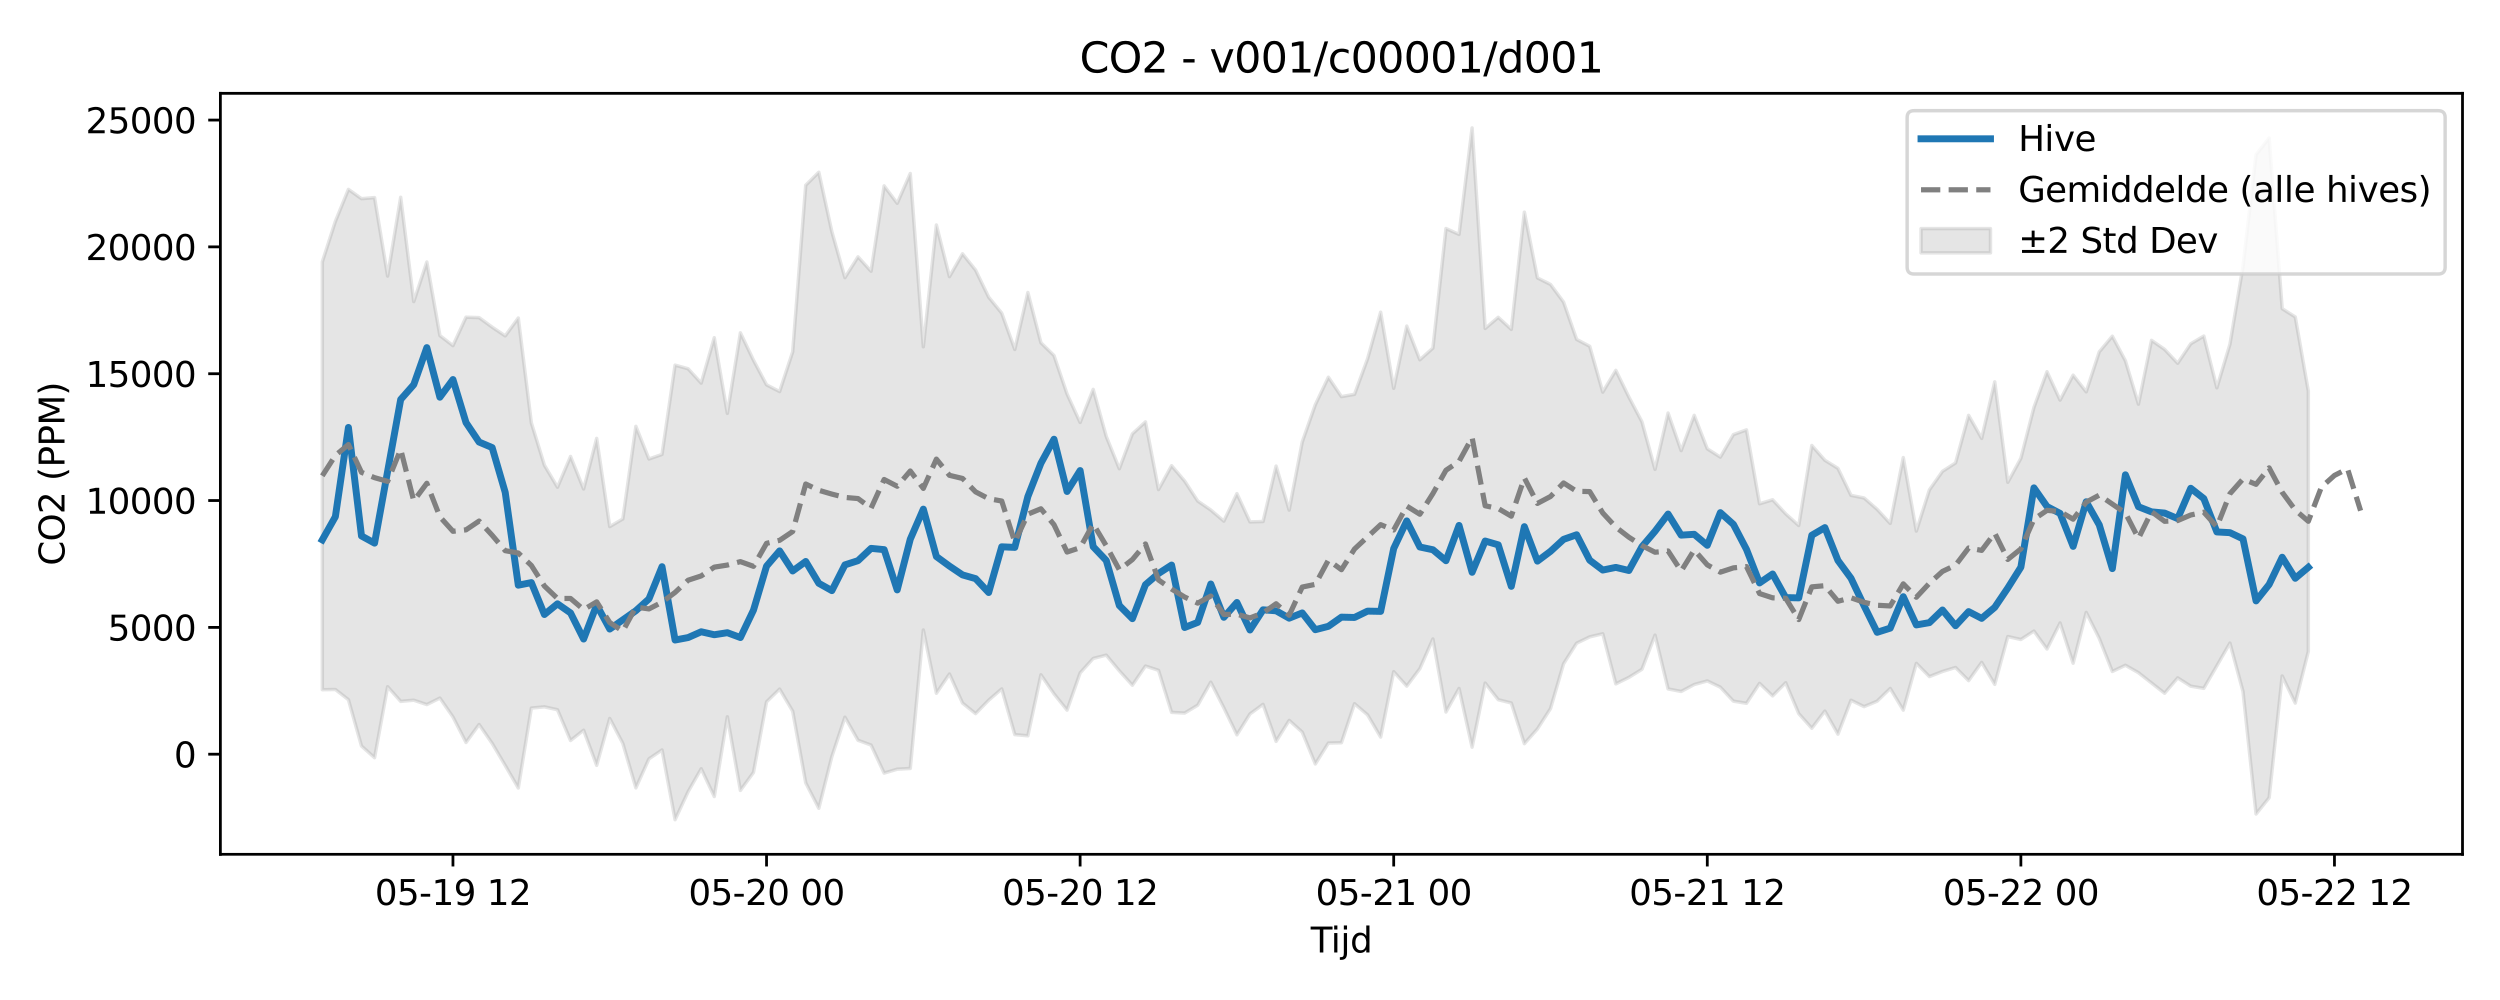<?xml version="1.0" encoding="utf-8" standalone="no"?>
<!DOCTYPE svg PUBLIC "-//W3C//DTD SVG 1.1//EN"
  "http://www.w3.org/Graphics/SVG/1.1/DTD/svg11.dtd">
<svg xmlns:xlink="http://www.w3.org/1999/xlink" width="720pt" height="288pt" viewBox="0 0 720 288" xmlns="http://www.w3.org/2000/svg" version="1.1">
 <defs>
  <style type="text/css">*{stroke-linejoin: round; stroke-linecap: butt}</style>
 </defs>
 <g id="figure_1">
  <g id="patch_1">
   <path d="M 0 288 
L 720 288 
L 720 0 
L 0 0 
z
" style="fill: #ffffff"/>
  </g>
  <g id="axes_1">
   <g id="patch_2">
    <path d="M 63.47 246.04 
L 709.2 246.04 
L 709.2 26.88 
L 63.47 26.88 
z
" style="fill: #ffffff"/>
   </g>
   <g id="FillBetweenPolyCollection_1">
    <defs>
     <path id="m2feb168c2f" d="M 92.821 -212.562 
L 92.821 -89.36 
L 96.584 -89.424 
L 100.347 -86.488 
L 104.11 -73.146 
L 107.873 -69.78 
L 111.636 -90.232 
L 115.399 -86 
L 119.162 -86.339 
L 122.925 -85.08 
L 126.688 -86.954 
L 130.451 -81.518 
L 134.214 -74.172 
L 137.977 -79.349 
L 141.74 -73.909 
L 145.503 -67.546 
L 149.266 -61.051 
L 153.029 -84.072 
L 156.792 -84.425 
L 160.555 -83.593 
L 164.318 -74.73 
L 168.081 -77.698 
L 171.844 -67.581 
L 175.607 -81.087 
L 179.37 -73.909 
L 183.133 -61.094 
L 186.896 -69.449 
L 190.659 -72.015 
L 194.422 -51.922 
L 198.185 -60.007 
L 201.948 -66.601 
L 205.711 -58.593 
L 209.474 -81.572 
L 213.237 -60.356 
L 217 -65.531 
L 220.763 -85.868 
L 224.526 -89.541 
L 228.289 -83.178 
L 232.052 -62.541 
L 235.815 -55.208 
L 239.578 -70.129 
L 243.341 -81.447 
L 247.104 -74.806 
L 250.867 -73.417 
L 254.63 -65.348 
L 258.393 -66.472 
L 262.156 -66.68 
L 265.919 -106.562 
L 269.682 -88.341 
L 273.445 -93.891 
L 277.208 -85.511 
L 280.971 -82.473 
L 284.734 -86.34 
L 288.497 -89.598 
L 292.26 -76.428 
L 296.023 -76.089 
L 299.786 -93.656 
L 303.549 -88.179 
L 307.312 -83.486 
L 311.075 -94.196 
L 314.838 -98.364 
L 318.601 -99.318 
L 322.364 -94.811 
L 326.127 -90.655 
L 329.89 -96.177 
L 333.653 -94.948 
L 337.416 -82.833 
L 341.179 -82.635 
L 344.942 -84.902 
L 348.705 -91.534 
L 352.468 -84.144 
L 356.231 -76.373 
L 359.994 -82.382 
L 363.757 -85.145 
L 367.52 -74.478 
L 371.283 -80.532 
L 375.046 -77.148 
L 378.809 -67.971 
L 382.572 -73.996 
L 386.335 -74.087 
L 390.098 -85.327 
L 393.861 -82.117 
L 397.624 -75.716 
L 401.387 -94.561 
L 405.15 -90.396 
L 408.913 -95.426 
L 412.676 -103.976 
L 416.439 -82.947 
L 420.202 -89.729 
L 423.965 -72.811 
L 427.728 -91.271 
L 431.491 -86.48 
L 435.254 -85.539 
L 439.017 -73.82 
L 442.78 -78.064 
L 446.543 -83.926 
L 450.306 -96.824 
L 454.069 -102.758 
L 457.832 -104.578 
L 461.595 -105.465 
L 465.358 -91.041 
L 469.121 -92.908 
L 472.884 -95.242 
L 476.647 -105.082 
L 480.41 -89.593 
L 484.173 -88.852 
L 487.936 -90.853 
L 491.699 -91.895 
L 495.462 -90.087 
L 499.225 -86.063 
L 502.988 -85.452 
L 506.751 -91.189 
L 510.514 -87.582 
L 514.277 -91.37 
L 518.04 -82.476 
L 521.803 -78.259 
L 525.566 -83.213 
L 529.329 -76.554 
L 533.092 -86.334 
L 536.855 -84.487 
L 540.618 -86.065 
L 544.381 -89.721 
L 548.144 -83.474 
L 551.907 -96.952 
L 555.67 -93.138 
L 559.433 -94.615 
L 563.196 -95.767 
L 566.959 -91.976 
L 570.722 -97.231 
L 574.485 -90.899 
L 578.248 -104.672 
L 582.011 -103.823 
L 585.774 -106.251 
L 589.537 -101.085 
L 593.3 -108.582 
L 597.063 -96.988 
L 600.826 -111.623 
L 604.589 -104.138 
L 608.352 -94.609 
L 612.115 -96.402 
L 615.878 -94.257 
L 619.641 -91.295 
L 623.404 -88.343 
L 627.167 -92.771 
L 630.93 -90.38 
L 634.693 -89.755 
L 638.456 -96.246 
L 642.219 -102.793 
L 645.982 -88.858 
L 649.745 -53.567 
L 653.508 -58.252 
L 657.271 -93.321 
L 661.034 -85.505 
L 664.797 -100.381 
L 664.797 -175.366 
L 664.797 -175.366 
L 661.034 -196.716 
L 657.271 -199.104 
L 653.508 -248.253 
L 649.745 -243.458 
L 645.982 -211.251 
L 642.219 -188.833 
L 638.456 -176.311 
L 634.693 -191.214 
L 630.93 -188.987 
L 627.167 -183.379 
L 623.404 -187.385 
L 619.641 -189.983 
L 615.878 -171.586 
L 612.115 -184.105 
L 608.352 -191.173 
L 604.589 -186.665 
L 600.826 -175.152 
L 597.063 -179.957 
L 593.3 -172.771 
L 589.537 -180.949 
L 585.774 -170.659 
L 582.011 -156.006 
L 578.248 -149.096 
L 574.485 -178.03 
L 570.722 -161.745 
L 566.959 -168.382 
L 563.196 -154.678 
L 559.433 -152.253 
L 555.67 -146.917 
L 551.907 -135.044 
L 548.144 -156.221 
L 544.381 -137.25 
L 540.618 -141.31 
L 536.855 -144.585 
L 533.092 -145.337 
L 529.329 -153.119 
L 525.566 -155.438 
L 521.803 -159.706 
L 518.04 -136.651 
L 514.277 -140.023 
L 510.514 -144.064 
L 506.751 -142.917 
L 502.988 -164.194 
L 499.225 -162.847 
L 495.462 -156.348 
L 491.699 -158.743 
L 487.936 -168.38 
L 484.173 -158.223 
L 480.41 -169.051 
L 476.647 -152.83 
L 472.884 -166.508 
L 469.121 -173.663 
L 465.358 -181.344 
L 461.595 -175.07 
L 457.832 -188.27 
L 454.069 -190.257 
L 450.306 -200.997 
L 446.543 -206.087 
L 442.78 -207.968 
L 439.017 -226.905 
L 435.254 -193.142 
L 431.491 -196.616 
L 427.728 -193.403 
L 423.965 -251.158 
L 420.202 -220.485 
L 416.439 -222.19 
L 412.676 -187.751 
L 408.913 -184.381 
L 405.15 -194.09 
L 401.387 -176.171 
L 397.624 -198.084 
L 393.861 -184.673 
L 390.098 -174.437 
L 386.335 -173.773 
L 382.572 -179.361 
L 378.809 -171.44 
L 375.046 -160.708 
L 371.283 -141.087 
L 367.52 -153.766 
L 363.757 -137.804 
L 359.994 -137.699 
L 356.231 -145.844 
L 352.468 -137.918 
L 348.705 -141.122 
L 344.942 -143.702 
L 341.179 -149.465 
L 337.416 -153.881 
L 333.653 -147.001 
L 329.89 -166.499 
L 326.127 -163.046 
L 322.364 -152.999 
L 318.601 -162.313 
L 314.838 -175.866 
L 311.075 -166.333 
L 307.312 -174.541 
L 303.549 -185.61 
L 299.786 -189.29 
L 296.023 -203.765 
L 292.26 -187.356 
L 288.497 -197.812 
L 284.734 -202.427 
L 280.971 -210.209 
L 277.208 -214.903 
L 273.445 -208.321 
L 269.682 -223.208 
L 265.919 -188.123 
L 262.156 -238.031 
L 258.393 -229.453 
L 254.63 -234.466 
L 250.867 -209.884 
L 247.104 -214.028 
L 243.341 -208.036 
L 239.578 -221.268 
L 235.815 -238.397 
L 232.052 -234.667 
L 228.289 -186.665 
L 224.526 -175.232 
L 220.763 -177.168 
L 217 -184.267 
L 213.237 -192.148 
L 209.474 -168.948 
L 205.711 -190.741 
L 201.948 -177.665 
L 198.185 -181.794 
L 194.422 -182.842 
L 190.659 -157.124 
L 186.896 -155.814 
L 183.133 -165.223 
L 179.37 -138.535 
L 175.607 -136.335 
L 171.844 -161.749 
L 168.081 -147.17 
L 164.318 -156.538 
L 160.555 -147.678 
L 156.792 -154.018 
L 153.029 -166.227 
L 149.266 -196.412 
L 145.503 -191.265 
L 141.74 -193.789 
L 137.977 -196.531 
L 134.214 -196.645 
L 130.451 -188.458 
L 126.688 -191.358 
L 122.925 -212.551 
L 119.162 -201.131 
L 115.399 -231.193 
L 111.636 -208.488 
L 107.873 -231.092 
L 104.11 -230.78 
L 100.347 -233.457 
L 96.584 -224.229 
L 92.821 -212.562 
z
" style="stroke: #808080; stroke-opacity: 0.2"/>
    </defs>
    <g clip-path="url(#paf58c556df)">
     <use xlink:href="#m2feb168c2f" x="0" y="288" style="fill: #808080; fill-opacity: 0.2; stroke: #808080; stroke-opacity: 0.2"/>
    </g>
   </g>
   <g id="matplotlib.axis_1">
    <g id="xtick_1">
     <g id="line2d_1">
      <defs>
       <path id="m497b0f0b65" d="M 0 0 
L 0 3.5 
" style="stroke: #000000; stroke-width: 0.8"/>
      </defs>
      <g>
       <use xlink:href="#m497b0f0b65" x="130.451" y="246.04" style="stroke: #000000; stroke-width: 0.8"/>
      </g>
     </g>
     <g id="text_1">
      <!-- 05-19 12 -->
      <g transform="translate(107.971 260.638) scale(0.1 -0.1)">
       <defs>
        <path id="DejaVuSans-30" d="M 2034 4250 
Q 1547 4250 1301 3770 
Q 1056 3291 1056 2328 
Q 1056 1369 1301 889 
Q 1547 409 2034 409 
Q 2525 409 2770 889 
Q 3016 1369 3016 2328 
Q 3016 3291 2770 3770 
Q 2525 4250 2034 4250 
z
M 2034 4750 
Q 2819 4750 3233 4129 
Q 3647 3509 3647 2328 
Q 3647 1150 3233 529 
Q 2819 -91 2034 -91 
Q 1250 -91 836 529 
Q 422 1150 422 2328 
Q 422 3509 836 4129 
Q 1250 4750 2034 4750 
z
" transform="scale(0.016)"/>
        <path id="DejaVuSans-35" d="M 691 4666 
L 3169 4666 
L 3169 4134 
L 1269 4134 
L 1269 2991 
Q 1406 3038 1543 3061 
Q 1681 3084 1819 3084 
Q 2600 3084 3056 2656 
Q 3513 2228 3513 1497 
Q 3513 744 3044 326 
Q 2575 -91 1722 -91 
Q 1428 -91 1123 -41 
Q 819 9 494 109 
L 494 744 
Q 775 591 1075 516 
Q 1375 441 1709 441 
Q 2250 441 2565 725 
Q 2881 1009 2881 1497 
Q 2881 1984 2565 2268 
Q 2250 2553 1709 2553 
Q 1456 2553 1204 2497 
Q 953 2441 691 2322 
L 691 4666 
z
" transform="scale(0.016)"/>
        <path id="DejaVuSans-2d" d="M 313 2009 
L 1997 2009 
L 1997 1497 
L 313 1497 
L 313 2009 
z
" transform="scale(0.016)"/>
        <path id="DejaVuSans-31" d="M 794 531 
L 1825 531 
L 1825 4091 
L 703 3866 
L 703 4441 
L 1819 4666 
L 2450 4666 
L 2450 531 
L 3481 531 
L 3481 0 
L 794 0 
L 794 531 
z
" transform="scale(0.016)"/>
        <path id="DejaVuSans-39" d="M 703 97 
L 703 672 
Q 941 559 1184 500 
Q 1428 441 1663 441 
Q 2288 441 2617 861 
Q 2947 1281 2994 2138 
Q 2813 1869 2534 1725 
Q 2256 1581 1919 1581 
Q 1219 1581 811 2004 
Q 403 2428 403 3163 
Q 403 3881 828 4315 
Q 1253 4750 1959 4750 
Q 2769 4750 3195 4129 
Q 3622 3509 3622 2328 
Q 3622 1225 3098 567 
Q 2575 -91 1691 -91 
Q 1453 -91 1209 -44 
Q 966 3 703 97 
z
M 1959 2075 
Q 2384 2075 2632 2365 
Q 2881 2656 2881 3163 
Q 2881 3666 2632 3958 
Q 2384 4250 1959 4250 
Q 1534 4250 1286 3958 
Q 1038 3666 1038 3163 
Q 1038 2656 1286 2365 
Q 1534 2075 1959 2075 
z
" transform="scale(0.016)"/>
        <path id="DejaVuSans-20" transform="scale(0.016)"/>
        <path id="DejaVuSans-32" d="M 1228 531 
L 3431 531 
L 3431 0 
L 469 0 
L 469 531 
Q 828 903 1448 1529 
Q 2069 2156 2228 2338 
Q 2531 2678 2651 2914 
Q 2772 3150 2772 3378 
Q 2772 3750 2511 3984 
Q 2250 4219 1831 4219 
Q 1534 4219 1204 4116 
Q 875 4013 500 3803 
L 500 4441 
Q 881 4594 1212 4672 
Q 1544 4750 1819 4750 
Q 2544 4750 2975 4387 
Q 3406 4025 3406 3419 
Q 3406 3131 3298 2873 
Q 3191 2616 2906 2266 
Q 2828 2175 2409 1742 
Q 1991 1309 1228 531 
z
" transform="scale(0.016)"/>
       </defs>
       <use xlink:href="#DejaVuSans-30"/>
       <use xlink:href="#DejaVuSans-35" transform="translate(63.623 0)"/>
       <use xlink:href="#DejaVuSans-2d" transform="translate(127.246 0)"/>
       <use xlink:href="#DejaVuSans-31" transform="translate(163.33 0)"/>
       <use xlink:href="#DejaVuSans-39" transform="translate(226.953 0)"/>
       <use xlink:href="#DejaVuSans-20" transform="translate(290.576 0)"/>
       <use xlink:href="#DejaVuSans-31" transform="translate(322.363 0)"/>
       <use xlink:href="#DejaVuSans-32" transform="translate(385.986 0)"/>
      </g>
     </g>
    </g>
    <g id="xtick_2">
     <g id="line2d_2">
      <g>
       <use xlink:href="#m497b0f0b65" x="220.763" y="246.04" style="stroke: #000000; stroke-width: 0.8"/>
      </g>
     </g>
     <g id="text_2">
      <!-- 05-20 00 -->
      <g transform="translate(198.283 260.638) scale(0.1 -0.1)">
       <use xlink:href="#DejaVuSans-30"/>
       <use xlink:href="#DejaVuSans-35" transform="translate(63.623 0)"/>
       <use xlink:href="#DejaVuSans-2d" transform="translate(127.246 0)"/>
       <use xlink:href="#DejaVuSans-32" transform="translate(163.33 0)"/>
       <use xlink:href="#DejaVuSans-30" transform="translate(226.953 0)"/>
       <use xlink:href="#DejaVuSans-20" transform="translate(290.576 0)"/>
       <use xlink:href="#DejaVuSans-30" transform="translate(322.363 0)"/>
       <use xlink:href="#DejaVuSans-30" transform="translate(385.986 0)"/>
      </g>
     </g>
    </g>
    <g id="xtick_3">
     <g id="line2d_3">
      <g>
       <use xlink:href="#m497b0f0b65" x="311.075" y="246.04" style="stroke: #000000; stroke-width: 0.8"/>
      </g>
     </g>
     <g id="text_3">
      <!-- 05-20 12 -->
      <g transform="translate(288.595 260.638) scale(0.1 -0.1)">
       <use xlink:href="#DejaVuSans-30"/>
       <use xlink:href="#DejaVuSans-35" transform="translate(63.623 0)"/>
       <use xlink:href="#DejaVuSans-2d" transform="translate(127.246 0)"/>
       <use xlink:href="#DejaVuSans-32" transform="translate(163.33 0)"/>
       <use xlink:href="#DejaVuSans-30" transform="translate(226.953 0)"/>
       <use xlink:href="#DejaVuSans-20" transform="translate(290.576 0)"/>
       <use xlink:href="#DejaVuSans-31" transform="translate(322.363 0)"/>
       <use xlink:href="#DejaVuSans-32" transform="translate(385.986 0)"/>
      </g>
     </g>
    </g>
    <g id="xtick_4">
     <g id="line2d_4">
      <g>
       <use xlink:href="#m497b0f0b65" x="401.387" y="246.04" style="stroke: #000000; stroke-width: 0.8"/>
      </g>
     </g>
     <g id="text_4">
      <!-- 05-21 00 -->
      <g transform="translate(378.907 260.638) scale(0.1 -0.1)">
       <use xlink:href="#DejaVuSans-30"/>
       <use xlink:href="#DejaVuSans-35" transform="translate(63.623 0)"/>
       <use xlink:href="#DejaVuSans-2d" transform="translate(127.246 0)"/>
       <use xlink:href="#DejaVuSans-32" transform="translate(163.33 0)"/>
       <use xlink:href="#DejaVuSans-31" transform="translate(226.953 0)"/>
       <use xlink:href="#DejaVuSans-20" transform="translate(290.576 0)"/>
       <use xlink:href="#DejaVuSans-30" transform="translate(322.363 0)"/>
       <use xlink:href="#DejaVuSans-30" transform="translate(385.986 0)"/>
      </g>
     </g>
    </g>
    <g id="xtick_5">
     <g id="line2d_5">
      <g>
       <use xlink:href="#m497b0f0b65" x="491.699" y="246.04" style="stroke: #000000; stroke-width: 0.8"/>
      </g>
     </g>
     <g id="text_5">
      <!-- 05-21 12 -->
      <g transform="translate(469.218 260.638) scale(0.1 -0.1)">
       <use xlink:href="#DejaVuSans-30"/>
       <use xlink:href="#DejaVuSans-35" transform="translate(63.623 0)"/>
       <use xlink:href="#DejaVuSans-2d" transform="translate(127.246 0)"/>
       <use xlink:href="#DejaVuSans-32" transform="translate(163.33 0)"/>
       <use xlink:href="#DejaVuSans-31" transform="translate(226.953 0)"/>
       <use xlink:href="#DejaVuSans-20" transform="translate(290.576 0)"/>
       <use xlink:href="#DejaVuSans-31" transform="translate(322.363 0)"/>
       <use xlink:href="#DejaVuSans-32" transform="translate(385.986 0)"/>
      </g>
     </g>
    </g>
    <g id="xtick_6">
     <g id="line2d_6">
      <g>
       <use xlink:href="#m497b0f0b65" x="582.011" y="246.04" style="stroke: #000000; stroke-width: 0.8"/>
      </g>
     </g>
     <g id="text_6">
      <!-- 05-22 00 -->
      <g transform="translate(559.53 260.638) scale(0.1 -0.1)">
       <use xlink:href="#DejaVuSans-30"/>
       <use xlink:href="#DejaVuSans-35" transform="translate(63.623 0)"/>
       <use xlink:href="#DejaVuSans-2d" transform="translate(127.246 0)"/>
       <use xlink:href="#DejaVuSans-32" transform="translate(163.33 0)"/>
       <use xlink:href="#DejaVuSans-32" transform="translate(226.953 0)"/>
       <use xlink:href="#DejaVuSans-20" transform="translate(290.576 0)"/>
       <use xlink:href="#DejaVuSans-30" transform="translate(322.363 0)"/>
       <use xlink:href="#DejaVuSans-30" transform="translate(385.986 0)"/>
      </g>
     </g>
    </g>
    <g id="xtick_7">
     <g id="line2d_7">
      <g>
       <use xlink:href="#m497b0f0b65" x="672.323" y="246.04" style="stroke: #000000; stroke-width: 0.8"/>
      </g>
     </g>
     <g id="text_7">
      <!-- 05-22 12 -->
      <g transform="translate(649.842 260.638) scale(0.1 -0.1)">
       <use xlink:href="#DejaVuSans-30"/>
       <use xlink:href="#DejaVuSans-35" transform="translate(63.623 0)"/>
       <use xlink:href="#DejaVuSans-2d" transform="translate(127.246 0)"/>
       <use xlink:href="#DejaVuSans-32" transform="translate(163.33 0)"/>
       <use xlink:href="#DejaVuSans-32" transform="translate(226.953 0)"/>
       <use xlink:href="#DejaVuSans-20" transform="translate(290.576 0)"/>
       <use xlink:href="#DejaVuSans-31" transform="translate(322.363 0)"/>
       <use xlink:href="#DejaVuSans-32" transform="translate(385.986 0)"/>
      </g>
     </g>
    </g>
    <g id="text_8">
     <!-- Tijd -->
     <g transform="translate(377.485 274.317) scale(0.1 -0.1)">
      <defs>
       <path id="DejaVuSans-54" d="M -19 4666 
L 3928 4666 
L 3928 4134 
L 2272 4134 
L 2272 0 
L 1638 0 
L 1638 4134 
L -19 4134 
L -19 4666 
z
" transform="scale(0.016)"/>
       <path id="DejaVuSans-69" d="M 603 3500 
L 1178 3500 
L 1178 0 
L 603 0 
L 603 3500 
z
M 603 4863 
L 1178 4863 
L 1178 4134 
L 603 4134 
L 603 4863 
z
" transform="scale(0.016)"/>
       <path id="DejaVuSans-6a" d="M 603 3500 
L 1178 3500 
L 1178 -63 
Q 1178 -731 923 -1031 
Q 669 -1331 103 -1331 
L -116 -1331 
L -116 -844 
L 38 -844 
Q 366 -844 484 -692 
Q 603 -541 603 -63 
L 603 3500 
z
M 603 4863 
L 1178 4863 
L 1178 4134 
L 603 4134 
L 603 4863 
z
" transform="scale(0.016)"/>
       <path id="DejaVuSans-64" d="M 2906 2969 
L 2906 4863 
L 3481 4863 
L 3481 0 
L 2906 0 
L 2906 525 
Q 2725 213 2448 61 
Q 2172 -91 1784 -91 
Q 1150 -91 751 415 
Q 353 922 353 1747 
Q 353 2572 751 3078 
Q 1150 3584 1784 3584 
Q 2172 3584 2448 3432 
Q 2725 3281 2906 2969 
z
M 947 1747 
Q 947 1113 1208 752 
Q 1469 391 1925 391 
Q 2381 391 2643 752 
Q 2906 1113 2906 1747 
Q 2906 2381 2643 2742 
Q 2381 3103 1925 3103 
Q 1469 3103 1208 2742 
Q 947 2381 947 1747 
z
" transform="scale(0.016)"/>
      </defs>
      <use xlink:href="#DejaVuSans-54"/>
      <use xlink:href="#DejaVuSans-69" transform="translate(57.959 0)"/>
      <use xlink:href="#DejaVuSans-6a" transform="translate(85.742 0)"/>
      <use xlink:href="#DejaVuSans-64" transform="translate(113.525 0)"/>
     </g>
    </g>
   </g>
   <g id="matplotlib.axis_2">
    <g id="ytick_1">
     <g id="line2d_8">
      <defs>
       <path id="m5059113334" d="M 0 0 
L -3.5 0 
" style="stroke: #000000; stroke-width: 0.8"/>
      </defs>
      <g>
       <use xlink:href="#m5059113334" x="63.47" y="217.214" style="stroke: #000000; stroke-width: 0.8"/>
      </g>
     </g>
     <g id="text_9">
      <!-- 0 -->
      <g transform="translate(50.108 221.013) scale(0.1 -0.1)">
       <use xlink:href="#DejaVuSans-30"/>
      </g>
     </g>
    </g>
    <g id="ytick_2">
     <g id="line2d_9">
      <g>
       <use xlink:href="#m5059113334" x="63.47" y="180.685" style="stroke: #000000; stroke-width: 0.8"/>
      </g>
     </g>
     <g id="text_10">
      <!-- 5000 -->
      <g transform="translate(31.02 184.485) scale(0.1 -0.1)">
       <use xlink:href="#DejaVuSans-35"/>
       <use xlink:href="#DejaVuSans-30" transform="translate(63.623 0)"/>
       <use xlink:href="#DejaVuSans-30" transform="translate(127.246 0)"/>
       <use xlink:href="#DejaVuSans-30" transform="translate(190.869 0)"/>
      </g>
     </g>
    </g>
    <g id="ytick_3">
     <g id="line2d_10">
      <g>
       <use xlink:href="#m5059113334" x="63.47" y="144.157" style="stroke: #000000; stroke-width: 0.8"/>
      </g>
     </g>
     <g id="text_11">
      <!-- 10000 -->
      <g transform="translate(24.657 147.956) scale(0.1 -0.1)">
       <use xlink:href="#DejaVuSans-31"/>
       <use xlink:href="#DejaVuSans-30" transform="translate(63.623 0)"/>
       <use xlink:href="#DejaVuSans-30" transform="translate(127.246 0)"/>
       <use xlink:href="#DejaVuSans-30" transform="translate(190.869 0)"/>
       <use xlink:href="#DejaVuSans-30" transform="translate(254.492 0)"/>
      </g>
     </g>
    </g>
    <g id="ytick_4">
     <g id="line2d_11">
      <g>
       <use xlink:href="#m5059113334" x="63.47" y="107.629" style="stroke: #000000; stroke-width: 0.8"/>
      </g>
     </g>
     <g id="text_12">
      <!-- 15000 -->
      <g transform="translate(24.657 111.428) scale(0.1 -0.1)">
       <use xlink:href="#DejaVuSans-31"/>
       <use xlink:href="#DejaVuSans-35" transform="translate(63.623 0)"/>
       <use xlink:href="#DejaVuSans-30" transform="translate(127.246 0)"/>
       <use xlink:href="#DejaVuSans-30" transform="translate(190.869 0)"/>
       <use xlink:href="#DejaVuSans-30" transform="translate(254.492 0)"/>
      </g>
     </g>
    </g>
    <g id="ytick_5">
     <g id="line2d_12">
      <g>
       <use xlink:href="#m5059113334" x="63.47" y="71.101" style="stroke: #000000; stroke-width: 0.8"/>
      </g>
     </g>
     <g id="text_13">
      <!-- 20000 -->
      <g transform="translate(24.657 74.9) scale(0.1 -0.1)">
       <use xlink:href="#DejaVuSans-32"/>
       <use xlink:href="#DejaVuSans-30" transform="translate(63.623 0)"/>
       <use xlink:href="#DejaVuSans-30" transform="translate(127.246 0)"/>
       <use xlink:href="#DejaVuSans-30" transform="translate(190.869 0)"/>
       <use xlink:href="#DejaVuSans-30" transform="translate(254.492 0)"/>
      </g>
     </g>
    </g>
    <g id="ytick_6">
     <g id="line2d_13">
      <g>
       <use xlink:href="#m5059113334" x="63.47" y="34.573" style="stroke: #000000; stroke-width: 0.8"/>
      </g>
     </g>
     <g id="text_14">
      <!-- 25000 -->
      <g transform="translate(24.657 38.372) scale(0.1 -0.1)">
       <use xlink:href="#DejaVuSans-32"/>
       <use xlink:href="#DejaVuSans-35" transform="translate(63.623 0)"/>
       <use xlink:href="#DejaVuSans-30" transform="translate(127.246 0)"/>
       <use xlink:href="#DejaVuSans-30" transform="translate(190.869 0)"/>
       <use xlink:href="#DejaVuSans-30" transform="translate(254.492 0)"/>
      </g>
     </g>
    </g>
    <g id="text_15">
     <!-- CO2 (PPM) -->
     <g transform="translate(18.578 162.903) rotate(-90) scale(0.1 -0.1)">
      <defs>
       <path id="DejaVuSans-43" d="M 4122 4306 
L 4122 3641 
Q 3803 3938 3442 4084 
Q 3081 4231 2675 4231 
Q 1875 4231 1450 3742 
Q 1025 3253 1025 2328 
Q 1025 1406 1450 917 
Q 1875 428 2675 428 
Q 3081 428 3442 575 
Q 3803 722 4122 1019 
L 4122 359 
Q 3791 134 3420 21 
Q 3050 -91 2638 -91 
Q 1578 -91 968 557 
Q 359 1206 359 2328 
Q 359 3453 968 4101 
Q 1578 4750 2638 4750 
Q 3056 4750 3426 4639 
Q 3797 4528 4122 4306 
z
" transform="scale(0.016)"/>
       <path id="DejaVuSans-4f" d="M 2522 4238 
Q 1834 4238 1429 3725 
Q 1025 3213 1025 2328 
Q 1025 1447 1429 934 
Q 1834 422 2522 422 
Q 3209 422 3611 934 
Q 4013 1447 4013 2328 
Q 4013 3213 3611 3725 
Q 3209 4238 2522 4238 
z
M 2522 4750 
Q 3503 4750 4090 4092 
Q 4678 3434 4678 2328 
Q 4678 1225 4090 567 
Q 3503 -91 2522 -91 
Q 1538 -91 948 565 
Q 359 1222 359 2328 
Q 359 3434 948 4092 
Q 1538 4750 2522 4750 
z
" transform="scale(0.016)"/>
       <path id="DejaVuSans-28" d="M 1984 4856 
Q 1566 4138 1362 3434 
Q 1159 2731 1159 2009 
Q 1159 1288 1364 580 
Q 1569 -128 1984 -844 
L 1484 -844 
Q 1016 -109 783 600 
Q 550 1309 550 2009 
Q 550 2706 781 3412 
Q 1013 4119 1484 4856 
L 1984 4856 
z
" transform="scale(0.016)"/>
       <path id="DejaVuSans-50" d="M 1259 4147 
L 1259 2394 
L 2053 2394 
Q 2494 2394 2734 2622 
Q 2975 2850 2975 3272 
Q 2975 3691 2734 3919 
Q 2494 4147 2053 4147 
L 1259 4147 
z
M 628 4666 
L 2053 4666 
Q 2838 4666 3239 4311 
Q 3641 3956 3641 3272 
Q 3641 2581 3239 2228 
Q 2838 1875 2053 1875 
L 1259 1875 
L 1259 0 
L 628 0 
L 628 4666 
z
" transform="scale(0.016)"/>
       <path id="DejaVuSans-4d" d="M 628 4666 
L 1569 4666 
L 2759 1491 
L 3956 4666 
L 4897 4666 
L 4897 0 
L 4281 0 
L 4281 4097 
L 3078 897 
L 2444 897 
L 1241 4097 
L 1241 0 
L 628 0 
L 628 4666 
z
" transform="scale(0.016)"/>
       <path id="DejaVuSans-29" d="M 513 4856 
L 1013 4856 
Q 1481 4119 1714 3412 
Q 1947 2706 1947 2009 
Q 1947 1309 1714 600 
Q 1481 -109 1013 -844 
L 513 -844 
Q 928 -128 1133 580 
Q 1338 1288 1338 2009 
Q 1338 2731 1133 3434 
Q 928 4138 513 4856 
z
" transform="scale(0.016)"/>
      </defs>
      <use xlink:href="#DejaVuSans-43"/>
      <use xlink:href="#DejaVuSans-4f" transform="translate(69.824 0)"/>
      <use xlink:href="#DejaVuSans-32" transform="translate(148.535 0)"/>
      <use xlink:href="#DejaVuSans-20" transform="translate(212.158 0)"/>
      <use xlink:href="#DejaVuSans-28" transform="translate(243.945 0)"/>
      <use xlink:href="#DejaVuSans-50" transform="translate(282.959 0)"/>
      <use xlink:href="#DejaVuSans-50" transform="translate(343.262 0)"/>
      <use xlink:href="#DejaVuSans-4d" transform="translate(403.564 0)"/>
      <use xlink:href="#DejaVuSans-29" transform="translate(489.844 0)"/>
     </g>
    </g>
   </g>
   <g id="line2d_14">
    <path d="M 92.821 155.481 
L 96.584 148.813 
L 100.347 123.11 
L 104.11 154.356 
L 107.873 156.421 
L 115.399 115.049 
L 119.162 110.778 
L 122.925 100.119 
L 126.688 114.392 
L 130.451 109.312 
L 134.214 121.712 
L 137.977 127.307 
L 141.74 128.907 
L 145.503 141.805 
L 149.266 168.534 
L 153.029 167.791 
L 156.792 176.977 
L 160.555 173.899 
L 164.318 176.526 
L 168.081 184.041 
L 171.844 174.225 
L 175.607 181.168 
L 183.133 175.883 
L 186.896 172.489 
L 190.659 163.21 
L 194.422 184.329 
L 198.185 183.617 
L 201.948 181.949 
L 205.711 182.807 
L 209.474 182.215 
L 213.237 183.61 
L 217 175.722 
L 220.763 163.052 
L 224.526 158.659 
L 228.289 164.44 
L 232.052 161.705 
L 235.815 167.988 
L 239.578 170.1 
L 243.341 162.682 
L 247.104 161.472 
L 250.867 157.931 
L 254.63 158.294 
L 258.393 169.89 
L 262.156 155.296 
L 265.919 146.636 
L 269.682 160.283 
L 273.445 163.037 
L 277.208 165.573 
L 280.971 166.644 
L 284.734 170.643 
L 288.497 157.478 
L 292.26 157.648 
L 296.023 143.01 
L 299.786 133.411 
L 303.549 126.502 
L 307.312 141.544 
L 311.075 135.524 
L 314.838 157.449 
L 318.601 161.413 
L 322.364 174.383 
L 326.127 178.175 
L 329.89 168.392 
L 333.653 165.168 
L 337.416 162.738 
L 341.179 180.72 
L 344.942 179.246 
L 348.705 168.195 
L 352.468 177.78 
L 356.231 173.516 
L 359.994 181.438 
L 363.757 175.625 
L 367.52 175.912 
L 371.283 178.036 
L 375.046 176.524 
L 378.809 181.355 
L 382.572 180.381 
L 386.335 177.736 
L 390.098 177.831 
L 393.861 176.003 
L 397.624 176.078 
L 401.387 157.97 
L 405.15 150.024 
L 408.913 157.534 
L 412.676 158.33 
L 416.439 161.484 
L 420.202 151.326 
L 423.965 164.82 
L 427.728 155.817 
L 431.491 156.913 
L 435.254 168.867 
L 439.017 151.68 
L 442.78 161.603 
L 446.543 158.786 
L 450.306 155.335 
L 454.069 154.013 
L 457.832 161.34 
L 461.595 164.178 
L 465.358 163.408 
L 469.121 164.304 
L 472.884 157.441 
L 476.647 153.009 
L 480.41 148.049 
L 484.173 154.12 
L 487.936 153.879 
L 491.699 157.047 
L 495.462 147.642 
L 499.225 151.022 
L 502.988 158.23 
L 506.751 167.886 
L 510.514 165.314 
L 514.277 172.106 
L 518.04 172.187 
L 521.803 154.151 
L 525.566 151.952 
L 529.329 161.408 
L 533.092 166.539 
L 536.855 174.478 
L 540.618 182.105 
L 544.381 180.907 
L 548.144 171.85 
L 551.907 179.979 
L 555.67 179.319 
L 559.433 175.681 
L 563.196 180.211 
L 566.959 176.144 
L 570.722 178.09 
L 574.485 174.919 
L 578.248 169.342 
L 582.011 163.352 
L 585.774 140.507 
L 589.537 145.879 
L 593.3 147.859 
L 597.063 157.356 
L 600.826 144.515 
L 604.589 151.168 
L 608.352 163.758 
L 612.115 136.746 
L 615.878 145.937 
L 619.641 147.413 
L 623.404 147.764 
L 627.167 149.354 
L 630.93 140.626 
L 634.693 143.587 
L 638.456 153.199 
L 642.219 153.406 
L 645.982 155.198 
L 649.745 173.056 
L 653.508 168.335 
L 657.271 160.488 
L 661.034 166.549 
L 664.797 163.382 
L 664.797 163.382 
" clip-path="url(#paf58c556df)" style="fill: none; stroke: #1f77b4; stroke-width: 2; stroke-linecap: square"/>
   </g>
   <g id="line2d_15">
    <path d="M 92.821 137.039 
L 96.584 131.173 
L 100.347 128.027 
L 104.11 136.037 
L 107.873 137.564 
L 111.636 138.64 
L 115.399 129.403 
L 119.162 144.265 
L 122.925 139.185 
L 126.688 148.844 
L 130.451 153.012 
L 134.214 152.592 
L 137.977 150.06 
L 141.74 154.151 
L 145.503 158.594 
L 149.266 159.269 
L 153.029 162.85 
L 156.792 168.779 
L 160.555 172.364 
L 164.318 172.366 
L 168.081 175.566 
L 171.844 173.335 
L 175.607 179.289 
L 179.37 181.778 
L 183.133 174.842 
L 186.896 175.369 
L 190.659 173.43 
L 194.422 170.618 
L 198.185 167.099 
L 201.948 165.867 
L 205.711 163.333 
L 209.474 162.74 
L 213.237 161.748 
L 217 163.101 
L 220.763 156.482 
L 224.526 155.613 
L 228.289 153.078 
L 232.052 139.396 
L 235.815 141.197 
L 239.578 142.301 
L 243.341 143.259 
L 247.104 143.583 
L 250.867 146.35 
L 254.63 138.093 
L 258.393 140.038 
L 262.156 135.645 
L 265.919 140.657 
L 269.682 132.225 
L 273.445 136.894 
L 277.208 137.793 
L 280.971 141.659 
L 284.734 143.617 
L 288.497 144.295 
L 292.26 156.108 
L 296.023 148.073 
L 299.786 146.527 
L 303.549 151.106 
L 307.312 158.986 
L 311.075 157.736 
L 314.838 150.885 
L 318.601 157.184 
L 322.364 164.095 
L 326.127 161.15 
L 329.89 156.662 
L 333.653 167.026 
L 337.416 169.643 
L 341.179 171.95 
L 344.942 173.698 
L 348.705 171.672 
L 352.468 176.969 
L 356.231 176.892 
L 359.994 177.959 
L 363.757 176.525 
L 367.52 173.878 
L 371.283 177.191 
L 375.046 169.072 
L 378.809 168.294 
L 382.572 161.321 
L 386.335 164.07 
L 390.098 158.118 
L 397.624 151.1 
L 401.387 152.634 
L 405.15 145.757 
L 408.913 148.097 
L 412.676 142.136 
L 416.439 135.431 
L 420.202 132.893 
L 423.965 126.015 
L 427.728 145.663 
L 431.491 146.452 
L 435.254 148.66 
L 439.017 137.637 
L 442.78 144.984 
L 446.543 142.993 
L 450.306 139.089 
L 454.069 141.492 
L 457.832 141.576 
L 461.595 147.733 
L 465.358 151.808 
L 469.121 154.714 
L 472.884 157.125 
L 476.647 159.044 
L 480.41 158.678 
L 484.173 164.463 
L 487.936 158.383 
L 491.699 162.681 
L 495.462 164.783 
L 499.225 163.545 
L 502.988 163.177 
L 506.751 170.947 
L 510.514 172.177 
L 514.277 172.304 
L 518.04 178.437 
L 521.803 169.018 
L 525.566 168.675 
L 529.329 173.163 
L 533.092 172.164 
L 536.855 173.464 
L 540.618 174.313 
L 544.381 174.514 
L 548.144 168.152 
L 551.907 172.002 
L 555.67 167.972 
L 559.433 164.566 
L 563.196 162.778 
L 566.959 157.821 
L 570.722 158.512 
L 574.485 153.535 
L 578.248 161.116 
L 582.011 158.086 
L 585.774 149.545 
L 589.537 146.983 
L 593.3 147.323 
L 597.063 149.527 
L 600.826 144.613 
L 604.589 142.599 
L 612.115 147.747 
L 615.878 155.079 
L 619.641 147.361 
L 623.404 150.136 
L 627.167 149.925 
L 630.93 148.317 
L 634.693 147.515 
L 638.456 151.721 
L 642.219 142.187 
L 645.982 137.946 
L 649.745 139.488 
L 653.508 134.748 
L 657.271 141.788 
L 661.034 146.89 
L 664.797 150.127 
L 668.56 140.3 
L 672.323 136.92 
L 676.086 134.996 
L 679.849 147.079 
L 679.849 147.079 
" clip-path="url(#paf58c556df)" style="fill: none; stroke-dasharray: 5.55,2.4; stroke-dashoffset: 0; stroke: #808080; stroke-width: 1.5"/>
   </g>
   <g id="patch_3">
    <path d="M 63.47 246.04 
L 63.47 26.88 
" style="fill: none; stroke: #000000; stroke-width: 0.8; stroke-linejoin: miter; stroke-linecap: square"/>
   </g>
   <g id="patch_4">
    <path d="M 709.2 246.04 
L 709.2 26.88 
" style="fill: none; stroke: #000000; stroke-width: 0.8; stroke-linejoin: miter; stroke-linecap: square"/>
   </g>
   <g id="patch_5">
    <path d="M 63.47 246.04 
L 709.2 246.04 
" style="fill: none; stroke: #000000; stroke-width: 0.8; stroke-linejoin: miter; stroke-linecap: square"/>
   </g>
   <g id="patch_6">
    <path d="M 63.47 26.88 
L 709.2 26.88 
" style="fill: none; stroke: #000000; stroke-width: 0.8; stroke-linejoin: miter; stroke-linecap: square"/>
   </g>
   <g id="text_16">
    <!-- CO2 - v001/c00001/d001 -->
    <g transform="translate(310.932 20.88) scale(0.12 -0.12)">
     <defs>
      <path id="DejaVuSans-76" d="M 191 3500 
L 800 3500 
L 1894 563 
L 2988 3500 
L 3597 3500 
L 2284 0 
L 1503 0 
L 191 3500 
z
" transform="scale(0.016)"/>
      <path id="DejaVuSans-2f" d="M 1625 4666 
L 2156 4666 
L 531 -594 
L 0 -594 
L 1625 4666 
z
" transform="scale(0.016)"/>
      <path id="DejaVuSans-63" d="M 3122 3366 
L 3122 2828 
Q 2878 2963 2633 3030 
Q 2388 3097 2138 3097 
Q 1578 3097 1268 2742 
Q 959 2388 959 1747 
Q 959 1106 1268 751 
Q 1578 397 2138 397 
Q 2388 397 2633 464 
Q 2878 531 3122 666 
L 3122 134 
Q 2881 22 2623 -34 
Q 2366 -91 2075 -91 
Q 1284 -91 818 406 
Q 353 903 353 1747 
Q 353 2603 823 3093 
Q 1294 3584 2113 3584 
Q 2378 3584 2631 3529 
Q 2884 3475 3122 3366 
z
" transform="scale(0.016)"/>
     </defs>
     <use xlink:href="#DejaVuSans-43"/>
     <use xlink:href="#DejaVuSans-4f" transform="translate(69.824 0)"/>
     <use xlink:href="#DejaVuSans-32" transform="translate(148.535 0)"/>
     <use xlink:href="#DejaVuSans-20" transform="translate(212.158 0)"/>
     <use xlink:href="#DejaVuSans-2d" transform="translate(243.945 0)"/>
     <use xlink:href="#DejaVuSans-20" transform="translate(280.029 0)"/>
     <use xlink:href="#DejaVuSans-76" transform="translate(311.816 0)"/>
     <use xlink:href="#DejaVuSans-30" transform="translate(370.996 0)"/>
     <use xlink:href="#DejaVuSans-30" transform="translate(434.619 0)"/>
     <use xlink:href="#DejaVuSans-31" transform="translate(498.242 0)"/>
     <use xlink:href="#DejaVuSans-2f" transform="translate(561.865 0)"/>
     <use xlink:href="#DejaVuSans-63" transform="translate(595.557 0)"/>
     <use xlink:href="#DejaVuSans-30" transform="translate(650.537 0)"/>
     <use xlink:href="#DejaVuSans-30" transform="translate(714.16 0)"/>
     <use xlink:href="#DejaVuSans-30" transform="translate(777.783 0)"/>
     <use xlink:href="#DejaVuSans-30" transform="translate(841.406 0)"/>
     <use xlink:href="#DejaVuSans-31" transform="translate(905.029 0)"/>
     <use xlink:href="#DejaVuSans-2f" transform="translate(968.652 0)"/>
     <use xlink:href="#DejaVuSans-64" transform="translate(1002.344 0)"/>
     <use xlink:href="#DejaVuSans-30" transform="translate(1065.82 0)"/>
     <use xlink:href="#DejaVuSans-30" transform="translate(1129.443 0)"/>
     <use xlink:href="#DejaVuSans-31" transform="translate(1193.066 0)"/>
    </g>
   </g>
   <g id="legend_1">
    <g id="patch_7">
     <path d="M 551.256 78.914 
L 702.2 78.914 
Q 704.2 78.914 704.2 76.914 
L 704.2 33.88 
Q 704.2 31.88 702.2 31.88 
L 551.256 31.88 
Q 549.256 31.88 549.256 33.88 
L 549.256 76.914 
Q 549.256 78.914 551.256 78.914 
z
" style="fill: #ffffff; opacity: 0.8; stroke: #cccccc; stroke-linejoin: miter"/>
    </g>
    <g id="line2d_16">
     <path d="M 553.256 39.978 
L 563.256 39.978 
L 573.256 39.978 
" style="fill: none; stroke: #1f77b4; stroke-width: 2; stroke-linecap: square"/>
    </g>
    <g id="text_17">
     <!-- Hive -->
     <g transform="translate(581.256 43.478) scale(0.1 -0.1)">
      <defs>
       <path id="DejaVuSans-48" d="M 628 4666 
L 1259 4666 
L 1259 2753 
L 3553 2753 
L 3553 4666 
L 4184 4666 
L 4184 0 
L 3553 0 
L 3553 2222 
L 1259 2222 
L 1259 0 
L 628 0 
L 628 4666 
z
" transform="scale(0.016)"/>
       <path id="DejaVuSans-65" d="M 3597 1894 
L 3597 1613 
L 953 1613 
Q 991 1019 1311 708 
Q 1631 397 2203 397 
Q 2534 397 2845 478 
Q 3156 559 3463 722 
L 3463 178 
Q 3153 47 2828 -22 
Q 2503 -91 2169 -91 
Q 1331 -91 842 396 
Q 353 884 353 1716 
Q 353 2575 817 3079 
Q 1281 3584 2069 3584 
Q 2775 3584 3186 3129 
Q 3597 2675 3597 1894 
z
M 3022 2063 
Q 3016 2534 2758 2815 
Q 2500 3097 2075 3097 
Q 1594 3097 1305 2825 
Q 1016 2553 972 2059 
L 3022 2063 
z
" transform="scale(0.016)"/>
      </defs>
      <use xlink:href="#DejaVuSans-48"/>
      <use xlink:href="#DejaVuSans-69" transform="translate(75.195 0)"/>
      <use xlink:href="#DejaVuSans-76" transform="translate(102.979 0)"/>
      <use xlink:href="#DejaVuSans-65" transform="translate(162.158 0)"/>
     </g>
    </g>
    <g id="line2d_17">
     <path d="M 553.256 54.657 
L 563.256 54.657 
L 573.256 54.657 
" style="fill: none; stroke-dasharray: 5.55,2.4; stroke-dashoffset: 0; stroke: #808080; stroke-width: 1.5"/>
    </g>
    <g id="text_18">
     <!-- Gemiddelde (alle hives) -->
     <g transform="translate(581.256 58.157) scale(0.1 -0.1)">
      <defs>
       <path id="DejaVuSans-47" d="M 3809 666 
L 3809 1919 
L 2778 1919 
L 2778 2438 
L 4434 2438 
L 4434 434 
Q 4069 175 3628 42 
Q 3188 -91 2688 -91 
Q 1594 -91 976 548 
Q 359 1188 359 2328 
Q 359 3472 976 4111 
Q 1594 4750 2688 4750 
Q 3144 4750 3555 4637 
Q 3966 4525 4313 4306 
L 4313 3634 
Q 3963 3931 3569 4081 
Q 3175 4231 2741 4231 
Q 1884 4231 1454 3753 
Q 1025 3275 1025 2328 
Q 1025 1384 1454 906 
Q 1884 428 2741 428 
Q 3075 428 3337 486 
Q 3600 544 3809 666 
z
" transform="scale(0.016)"/>
       <path id="DejaVuSans-6d" d="M 3328 2828 
Q 3544 3216 3844 3400 
Q 4144 3584 4550 3584 
Q 5097 3584 5394 3201 
Q 5691 2819 5691 2113 
L 5691 0 
L 5113 0 
L 5113 2094 
Q 5113 2597 4934 2840 
Q 4756 3084 4391 3084 
Q 3944 3084 3684 2787 
Q 3425 2491 3425 1978 
L 3425 0 
L 2847 0 
L 2847 2094 
Q 2847 2600 2669 2842 
Q 2491 3084 2119 3084 
Q 1678 3084 1418 2786 
Q 1159 2488 1159 1978 
L 1159 0 
L 581 0 
L 581 3500 
L 1159 3500 
L 1159 2956 
Q 1356 3278 1631 3431 
Q 1906 3584 2284 3584 
Q 2666 3584 2933 3390 
Q 3200 3197 3328 2828 
z
" transform="scale(0.016)"/>
       <path id="DejaVuSans-6c" d="M 603 4863 
L 1178 4863 
L 1178 0 
L 603 0 
L 603 4863 
z
" transform="scale(0.016)"/>
       <path id="DejaVuSans-61" d="M 2194 1759 
Q 1497 1759 1228 1600 
Q 959 1441 959 1056 
Q 959 750 1161 570 
Q 1363 391 1709 391 
Q 2188 391 2477 730 
Q 2766 1069 2766 1631 
L 2766 1759 
L 2194 1759 
z
M 3341 1997 
L 3341 0 
L 2766 0 
L 2766 531 
Q 2569 213 2275 61 
Q 1981 -91 1556 -91 
Q 1019 -91 701 211 
Q 384 513 384 1019 
Q 384 1609 779 1909 
Q 1175 2209 1959 2209 
L 2766 2209 
L 2766 2266 
Q 2766 2663 2505 2880 
Q 2244 3097 1772 3097 
Q 1472 3097 1187 3025 
Q 903 2953 641 2809 
L 641 3341 
Q 956 3463 1253 3523 
Q 1550 3584 1831 3584 
Q 2591 3584 2966 3190 
Q 3341 2797 3341 1997 
z
" transform="scale(0.016)"/>
       <path id="DejaVuSans-68" d="M 3513 2113 
L 3513 0 
L 2938 0 
L 2938 2094 
Q 2938 2591 2744 2837 
Q 2550 3084 2163 3084 
Q 1697 3084 1428 2787 
Q 1159 2491 1159 1978 
L 1159 0 
L 581 0 
L 581 4863 
L 1159 4863 
L 1159 2956 
Q 1366 3272 1645 3428 
Q 1925 3584 2291 3584 
Q 2894 3584 3203 3211 
Q 3513 2838 3513 2113 
z
" transform="scale(0.016)"/>
       <path id="DejaVuSans-73" d="M 2834 3397 
L 2834 2853 
Q 2591 2978 2328 3040 
Q 2066 3103 1784 3103 
Q 1356 3103 1142 2972 
Q 928 2841 928 2578 
Q 928 2378 1081 2264 
Q 1234 2150 1697 2047 
L 1894 2003 
Q 2506 1872 2764 1633 
Q 3022 1394 3022 966 
Q 3022 478 2636 193 
Q 2250 -91 1575 -91 
Q 1294 -91 989 -36 
Q 684 19 347 128 
L 347 722 
Q 666 556 975 473 
Q 1284 391 1588 391 
Q 1994 391 2212 530 
Q 2431 669 2431 922 
Q 2431 1156 2273 1281 
Q 2116 1406 1581 1522 
L 1381 1569 
Q 847 1681 609 1914 
Q 372 2147 372 2553 
Q 372 3047 722 3315 
Q 1072 3584 1716 3584 
Q 2034 3584 2315 3537 
Q 2597 3491 2834 3397 
z
" transform="scale(0.016)"/>
      </defs>
      <use xlink:href="#DejaVuSans-47"/>
      <use xlink:href="#DejaVuSans-65" transform="translate(77.49 0)"/>
      <use xlink:href="#DejaVuSans-6d" transform="translate(139.014 0)"/>
      <use xlink:href="#DejaVuSans-69" transform="translate(236.426 0)"/>
      <use xlink:href="#DejaVuSans-64" transform="translate(264.209 0)"/>
      <use xlink:href="#DejaVuSans-64" transform="translate(327.686 0)"/>
      <use xlink:href="#DejaVuSans-65" transform="translate(391.162 0)"/>
      <use xlink:href="#DejaVuSans-6c" transform="translate(452.686 0)"/>
      <use xlink:href="#DejaVuSans-64" transform="translate(480.469 0)"/>
      <use xlink:href="#DejaVuSans-65" transform="translate(543.945 0)"/>
      <use xlink:href="#DejaVuSans-20" transform="translate(605.469 0)"/>
      <use xlink:href="#DejaVuSans-28" transform="translate(637.256 0)"/>
      <use xlink:href="#DejaVuSans-61" transform="translate(676.27 0)"/>
      <use xlink:href="#DejaVuSans-6c" transform="translate(737.549 0)"/>
      <use xlink:href="#DejaVuSans-6c" transform="translate(765.332 0)"/>
      <use xlink:href="#DejaVuSans-65" transform="translate(793.115 0)"/>
      <use xlink:href="#DejaVuSans-20" transform="translate(854.639 0)"/>
      <use xlink:href="#DejaVuSans-68" transform="translate(886.426 0)"/>
      <use xlink:href="#DejaVuSans-69" transform="translate(949.805 0)"/>
      <use xlink:href="#DejaVuSans-76" transform="translate(977.588 0)"/>
      <use xlink:href="#DejaVuSans-65" transform="translate(1036.768 0)"/>
      <use xlink:href="#DejaVuSans-73" transform="translate(1098.291 0)"/>
      <use xlink:href="#DejaVuSans-29" transform="translate(1150.391 0)"/>
     </g>
    </g>
    <g id="patch_8">
     <path d="M 553.256 72.835 
L 573.256 72.835 
L 573.256 65.835 
L 553.256 65.835 
z
" style="fill: #808080; fill-opacity: 0.2; stroke: #808080; stroke-opacity: 0.2; stroke-linejoin: miter"/>
    </g>
    <g id="text_19">
     <!-- ±2 Std Dev -->
     <g transform="translate(581.256 72.835) scale(0.1 -0.1)">
      <defs>
       <path id="DejaVuSans-b1" d="M 2944 4013 
L 2944 2803 
L 4684 2803 
L 4684 2272 
L 2944 2272 
L 2944 1063 
L 2419 1063 
L 2419 2272 
L 678 2272 
L 678 2803 
L 2419 2803 
L 2419 4013 
L 2944 4013 
z
M 678 531 
L 4684 531 
L 4684 0 
L 678 0 
L 678 531 
z
" transform="scale(0.016)"/>
       <path id="DejaVuSans-53" d="M 3425 4513 
L 3425 3897 
Q 3066 4069 2747 4153 
Q 2428 4238 2131 4238 
Q 1616 4238 1336 4038 
Q 1056 3838 1056 3469 
Q 1056 3159 1242 3001 
Q 1428 2844 1947 2747 
L 2328 2669 
Q 3034 2534 3370 2195 
Q 3706 1856 3706 1288 
Q 3706 609 3251 259 
Q 2797 -91 1919 -91 
Q 1588 -91 1214 -16 
Q 841 59 441 206 
L 441 856 
Q 825 641 1194 531 
Q 1563 422 1919 422 
Q 2459 422 2753 634 
Q 3047 847 3047 1241 
Q 3047 1584 2836 1778 
Q 2625 1972 2144 2069 
L 1759 2144 
Q 1053 2284 737 2584 
Q 422 2884 422 3419 
Q 422 4038 858 4394 
Q 1294 4750 2059 4750 
Q 2388 4750 2728 4690 
Q 3069 4631 3425 4513 
z
" transform="scale(0.016)"/>
       <path id="DejaVuSans-74" d="M 1172 4494 
L 1172 3500 
L 2356 3500 
L 2356 3053 
L 1172 3053 
L 1172 1153 
Q 1172 725 1289 603 
Q 1406 481 1766 481 
L 2356 481 
L 2356 0 
L 1766 0 
Q 1100 0 847 248 
Q 594 497 594 1153 
L 594 3053 
L 172 3053 
L 172 3500 
L 594 3500 
L 594 4494 
L 1172 4494 
z
" transform="scale(0.016)"/>
       <path id="DejaVuSans-44" d="M 1259 4147 
L 1259 519 
L 2022 519 
Q 2988 519 3436 956 
Q 3884 1394 3884 2338 
Q 3884 3275 3436 3711 
Q 2988 4147 2022 4147 
L 1259 4147 
z
M 628 4666 
L 1925 4666 
Q 3281 4666 3915 4102 
Q 4550 3538 4550 2338 
Q 4550 1131 3912 565 
Q 3275 0 1925 0 
L 628 0 
L 628 4666 
z
" transform="scale(0.016)"/>
      </defs>
      <use xlink:href="#DejaVuSans-b1"/>
      <use xlink:href="#DejaVuSans-32" transform="translate(83.789 0)"/>
      <use xlink:href="#DejaVuSans-20" transform="translate(147.412 0)"/>
      <use xlink:href="#DejaVuSans-53" transform="translate(179.199 0)"/>
      <use xlink:href="#DejaVuSans-74" transform="translate(242.676 0)"/>
      <use xlink:href="#DejaVuSans-64" transform="translate(281.885 0)"/>
      <use xlink:href="#DejaVuSans-20" transform="translate(345.361 0)"/>
      <use xlink:href="#DejaVuSans-44" transform="translate(377.148 0)"/>
      <use xlink:href="#DejaVuSans-65" transform="translate(454.15 0)"/>
      <use xlink:href="#DejaVuSans-76" transform="translate(515.674 0)"/>
     </g>
    </g>
   </g>
  </g>
 </g>
 <defs>
  <clipPath id="paf58c556df">
   <rect x="63.47" y="26.88" width="645.73" height="219.16"/>
  </clipPath>
 </defs>
</svg>
